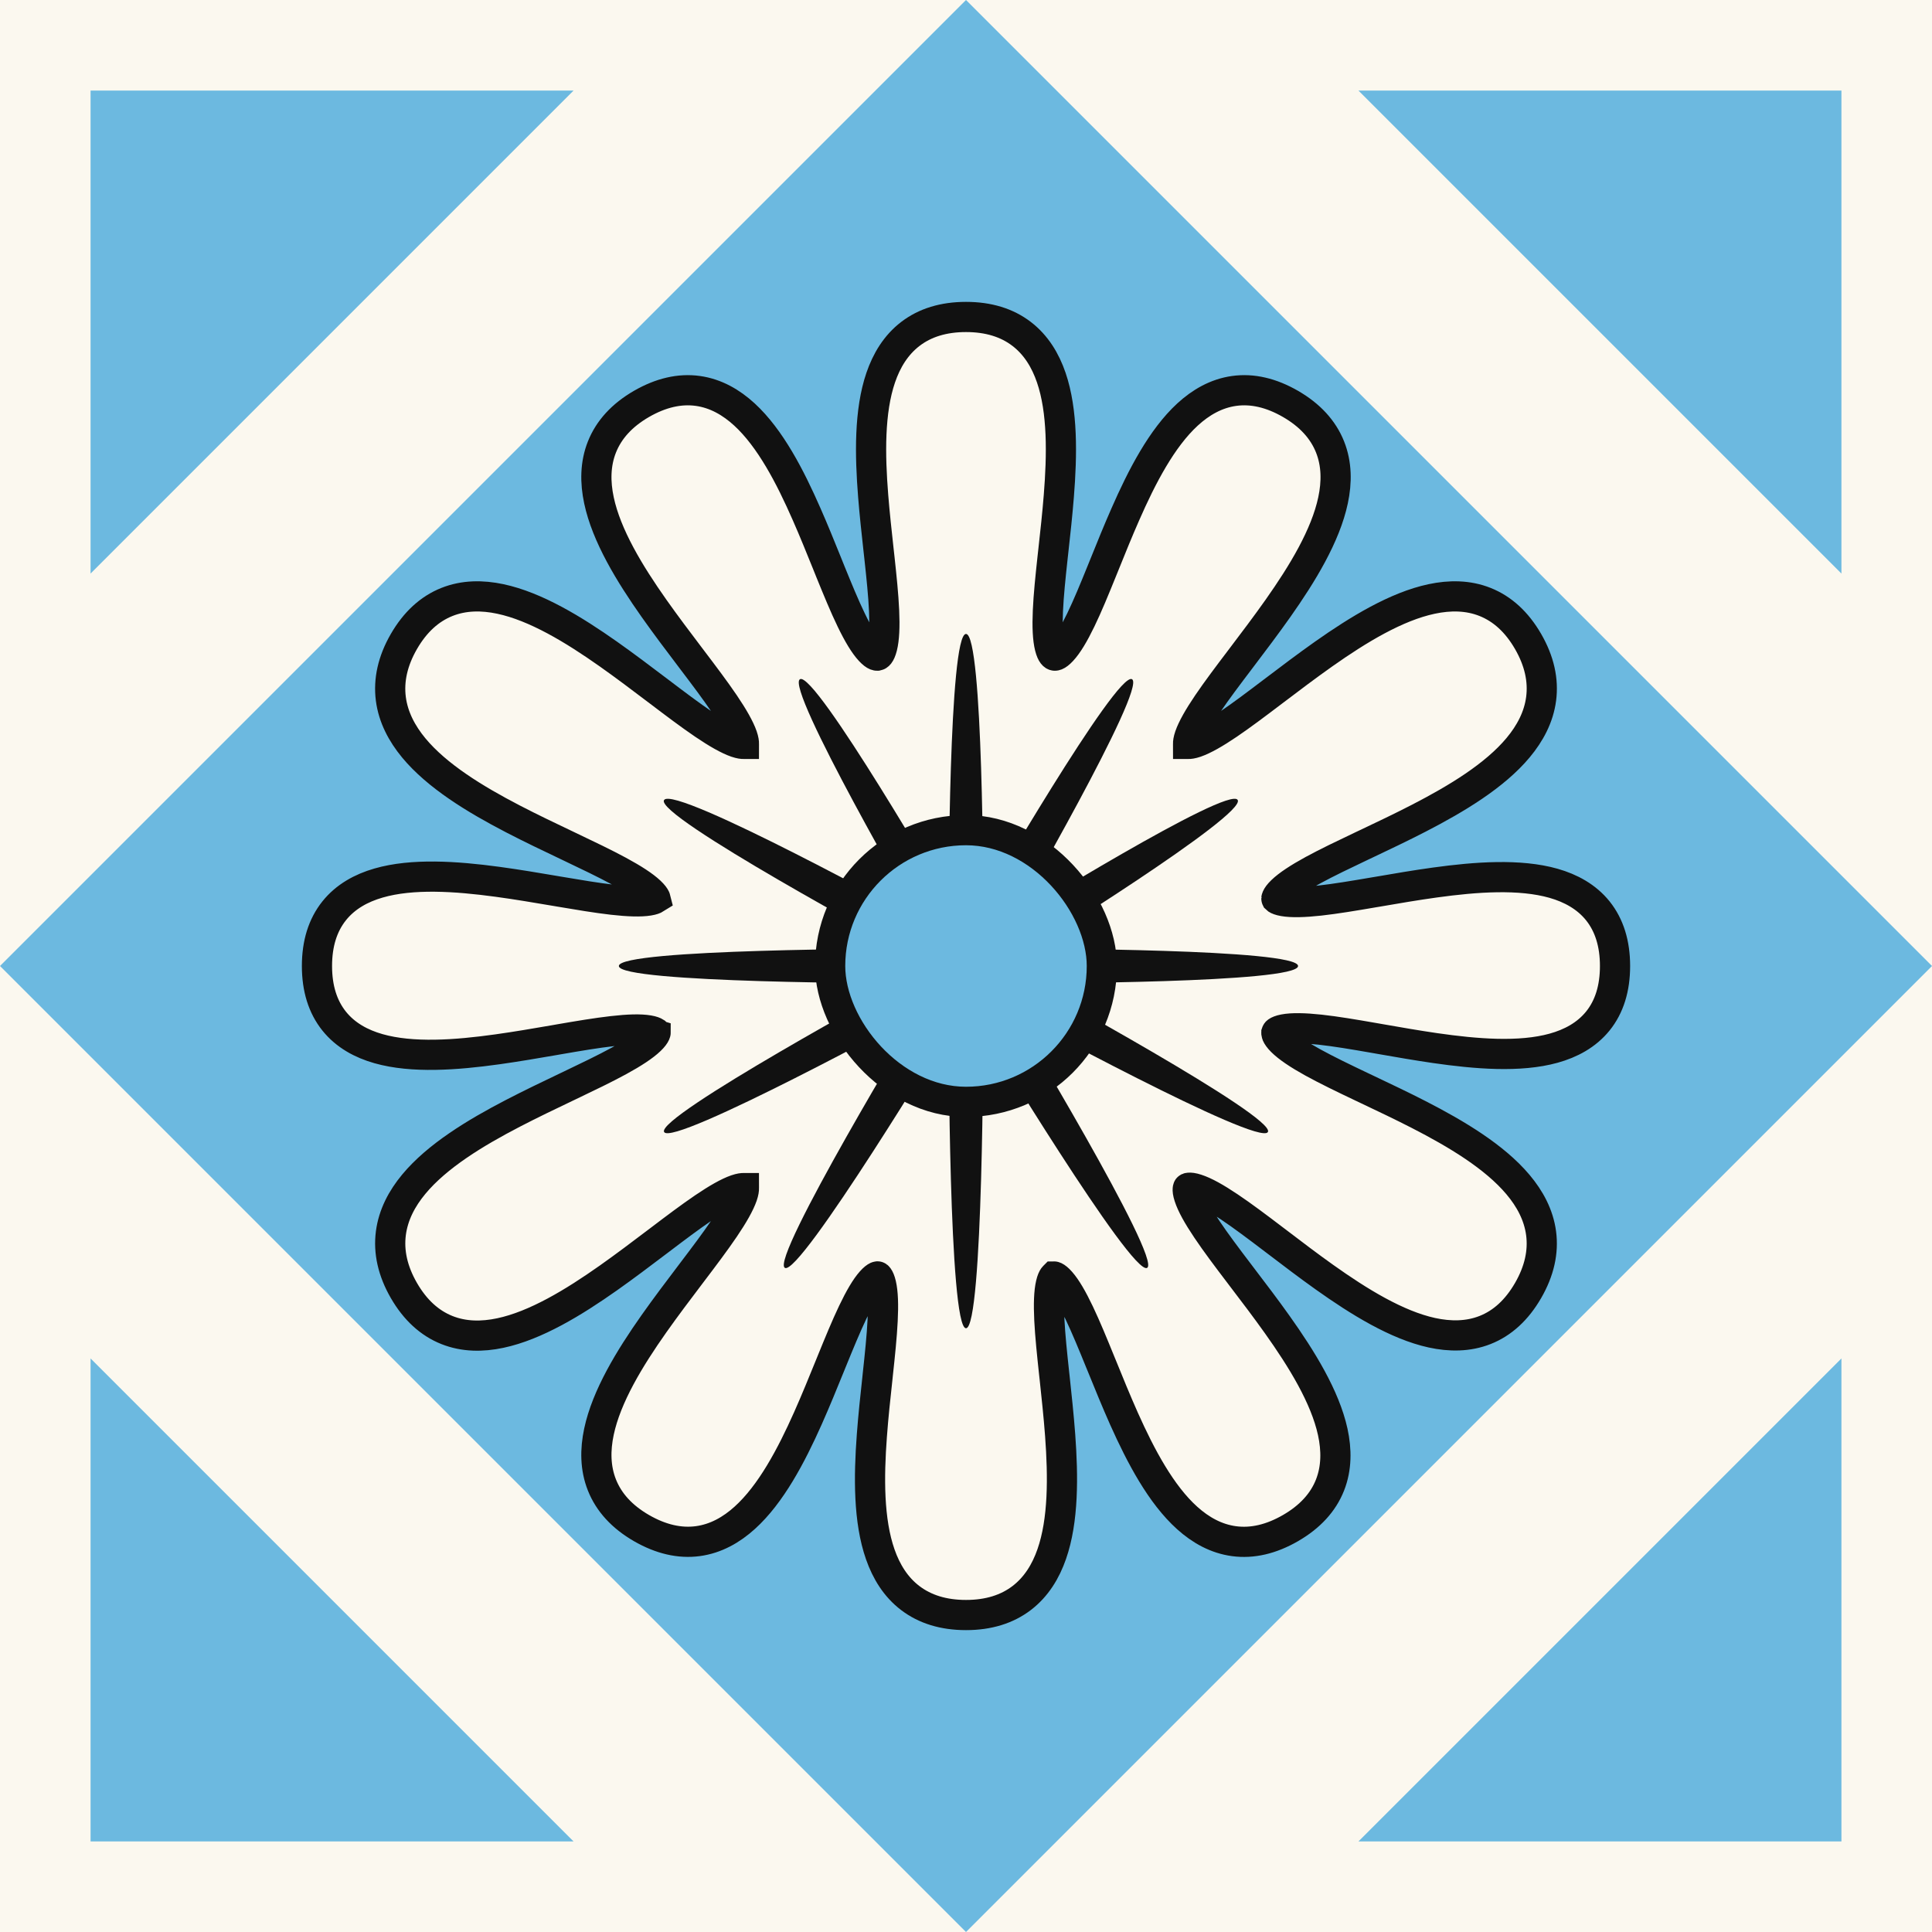 <svg width="64" height="64" viewBox="0 0 64 64" fill="none" xmlns="http://www.w3.org/2000/svg">
<rect x="0" y="0" width="64" height="64" fill="#808080" stroke="none"/>
<g clip-path="url(#clip0_400_3037)">
<rect width="64" height="64" fill="#FBF8EF"/>
<rect width="45.255" height="45.255" transform="translate(0 32) rotate(-45)" fill="#6CB9E0"/>
<path d="M34.929 21.717C34.929 21.717 34.929 21.717 34.929 21.717C34.92 21.715 34.843 21.698 34.776 21.435C34.708 21.164 34.689 20.763 34.713 20.235C34.736 19.715 34.798 19.116 34.869 18.463C34.879 18.38 34.888 18.296 34.897 18.21C34.961 17.637 35.027 17.031 35.075 16.429C35.184 15.063 35.206 13.623 34.825 12.509C34.631 11.941 34.323 11.429 33.842 11.061C33.358 10.69 32.743 10.5 32 10.5C31.257 10.5 30.642 10.69 30.158 11.061C29.677 11.429 29.369 11.941 29.175 12.509C28.794 13.623 28.816 15.063 28.925 16.429C28.973 17.031 29.04 17.637 29.103 18.211C29.112 18.296 29.121 18.38 29.131 18.463C29.202 19.116 29.264 19.715 29.287 20.235C29.311 20.763 29.292 21.164 29.224 21.435C29.157 21.698 29.08 21.715 29.071 21.717C29.071 21.717 29.071 21.717 29.071 21.717C29.07 21.717 29.004 21.753 28.819 21.554C28.633 21.354 28.428 21.015 28.199 20.541C27.974 20.076 27.746 19.521 27.5 18.916C27.467 18.834 27.434 18.751 27.4 18.667C27.186 18.138 26.961 17.58 26.721 17.035C26.174 15.787 25.515 14.515 24.66 13.73C24.223 13.329 23.711 13.032 23.116 12.95C22.516 12.867 21.892 13.01 21.25 13.38C20.604 13.753 20.169 14.232 19.941 14.804C19.715 15.37 19.714 15.976 19.841 16.573C20.089 17.745 20.855 19.003 21.665 20.152C22.057 20.707 22.47 21.253 22.858 21.765C22.876 21.789 22.895 21.814 22.913 21.838C23.32 22.374 23.692 22.868 23.992 23.31C24.296 23.759 24.5 24.119 24.593 24.387C24.638 24.52 24.645 24.599 24.643 24.638C24.643 24.64 24.642 24.641 24.642 24.642C24.641 24.642 24.64 24.643 24.638 24.643C24.599 24.645 24.52 24.638 24.387 24.593C24.119 24.5 23.759 24.296 23.31 23.992C22.868 23.692 22.374 23.32 21.838 22.913C21.814 22.895 21.789 22.876 21.765 22.858C21.253 22.47 20.707 22.057 20.152 21.665C19.003 20.855 17.745 20.089 16.573 19.841C15.976 19.714 15.37 19.715 14.804 19.941C14.232 20.169 13.753 20.604 13.38 21.25C13.007 21.896 12.868 22.532 12.947 23.149C13.026 23.759 13.313 24.3 13.706 24.775C14.48 25.71 15.739 26.477 16.987 27.125C17.594 27.44 18.216 27.736 18.798 28.013L18.867 28.046C19.474 28.335 20.03 28.601 20.5 28.855C20.977 29.113 21.326 29.339 21.537 29.538C21.641 29.636 21.688 29.706 21.707 29.748C21.711 29.755 21.713 29.761 21.714 29.765C21.687 29.782 21.621 29.812 21.491 29.833C21.221 29.877 20.82 29.865 20.29 29.805C19.768 29.745 19.168 29.645 18.514 29.534C18.475 29.527 18.436 29.521 18.397 29.514C17.782 29.41 17.127 29.298 16.474 29.21C15.106 29.025 13.659 28.927 12.539 29.252C11.966 29.417 11.445 29.703 11.07 30.172C10.691 30.646 10.5 31.257 10.5 32C10.5 32.742 10.691 33.353 11.07 33.826C11.446 34.294 11.967 34.577 12.539 34.739C13.659 35.057 15.105 34.952 16.472 34.761C17.109 34.672 17.748 34.562 18.351 34.458C18.404 34.449 18.457 34.439 18.51 34.43C19.163 34.317 19.764 34.216 20.285 34.157C20.814 34.096 21.215 34.085 21.484 34.131C21.616 34.153 21.682 34.184 21.71 34.202C21.713 34.205 21.716 34.207 21.718 34.208C21.718 34.208 21.718 34.209 21.717 34.209C21.717 34.211 21.716 34.221 21.707 34.241C21.688 34.284 21.64 34.356 21.537 34.455C21.328 34.656 20.98 34.884 20.504 35.144C20.035 35.4 19.478 35.667 18.872 35.957C18.836 35.974 18.801 35.991 18.765 36.008C18.194 36.281 17.586 36.571 16.991 36.88C15.743 37.528 14.483 38.293 13.708 39.227C13.314 39.701 13.027 40.242 12.948 40.852C12.868 41.468 13.007 42.103 13.38 42.75C13.753 43.396 14.232 43.831 14.804 44.059C15.37 44.285 15.976 44.286 16.573 44.159C17.745 43.911 19.003 43.145 20.152 42.335C20.707 41.943 21.253 41.53 21.765 41.142L21.838 41.087C22.374 40.68 22.868 40.308 23.31 40.008C23.759 39.704 24.119 39.5 24.387 39.407C24.52 39.362 24.599 39.355 24.638 39.357C24.64 39.357 24.641 39.358 24.642 39.358C24.642 39.359 24.643 39.36 24.643 39.362C24.645 39.401 24.638 39.48 24.593 39.613C24.5 39.881 24.296 40.241 23.992 40.69C23.692 41.132 23.32 41.626 22.913 42.162L22.858 42.235C22.47 42.747 22.057 43.293 21.665 43.848C20.855 44.997 20.089 46.255 19.841 47.427C19.714 48.024 19.715 48.63 19.941 49.196C20.169 49.768 20.604 50.247 21.25 50.62C21.892 50.99 22.518 51.133 23.119 51.052C23.716 50.971 24.232 50.677 24.673 50.277C25.538 49.495 26.209 48.226 26.764 46.98C27.022 46.4 27.263 45.807 27.49 45.249C27.511 45.199 27.531 45.149 27.551 45.099C27.798 44.493 28.026 43.937 28.249 43.47C28.476 42.994 28.678 42.651 28.859 42.448C28.948 42.348 29.011 42.305 29.046 42.289C29.069 42.279 29.07 42.283 29.071 42.283C29.071 42.283 29.078 42.281 29.096 42.307C29.121 42.341 29.157 42.413 29.188 42.546C29.251 42.818 29.265 43.22 29.238 43.749C29.212 44.27 29.15 44.87 29.079 45.524C29.074 45.573 29.069 45.622 29.064 45.671C28.998 46.277 28.928 46.921 28.881 47.562C28.779 48.931 28.769 50.374 29.16 51.49C29.359 52.059 29.671 52.571 30.154 52.938C30.641 53.309 31.257 53.5 32 53.5C32.744 53.5 33.36 53.308 33.847 52.935C34.329 52.566 34.642 52.052 34.84 51.482C35.231 50.362 35.22 48.914 35.119 47.542C35.071 46.898 35.001 46.251 34.936 45.643C34.931 45.595 34.925 45.547 34.92 45.5C34.85 44.846 34.787 44.246 34.761 43.726C34.735 43.198 34.749 42.799 34.812 42.532C34.842 42.401 34.878 42.333 34.9 42.303C34.905 42.296 34.909 42.292 34.912 42.289L34.914 42.287L34.915 42.287C34.915 42.287 34.916 42.286 34.917 42.286C34.921 42.285 34.921 42.286 34.921 42.286C34.922 42.286 34.93 42.287 34.947 42.295C34.984 42.313 35.049 42.358 35.139 42.461C35.322 42.669 35.524 43.015 35.751 43.492C35.974 43.961 36.203 44.517 36.449 45.123C36.467 45.167 36.485 45.212 36.504 45.256C36.732 45.819 36.976 46.417 37.236 47.001C37.792 48.244 38.462 49.508 39.328 50.286C39.77 50.683 40.285 50.975 40.882 51.054C41.483 51.134 42.108 50.99 42.75 50.62C43.395 50.247 43.831 49.77 44.057 49.198C44.281 48.632 44.278 48.028 44.149 47.434C43.894 46.268 43.12 45.016 42.307 43.873C41.933 43.347 41.539 42.829 41.167 42.341C41.13 42.291 41.092 42.242 41.055 42.193C40.648 41.658 40.276 41.164 39.979 40.721C39.677 40.272 39.477 39.912 39.39 39.641C39.346 39.508 39.341 39.427 39.345 39.385C39.347 39.355 39.353 39.354 39.354 39.354C39.354 39.353 39.355 39.347 39.385 39.345C39.427 39.341 39.508 39.346 39.641 39.39C39.912 39.477 40.272 39.677 40.721 39.979C41.164 40.276 41.658 40.648 42.193 41.055C42.242 41.092 42.291 41.13 42.341 41.167C42.829 41.539 43.347 41.933 43.873 42.307C45.016 43.12 46.268 43.894 47.434 44.149C48.028 44.278 48.632 44.281 49.198 44.057C49.77 43.831 50.247 43.395 50.62 42.75C50.993 42.104 51.132 41.469 51.051 40.855C50.971 40.247 50.681 39.71 50.285 39.24C49.508 38.316 48.244 37.561 46.995 36.92C46.434 36.632 45.859 36.36 45.316 36.102C45.249 36.07 45.181 36.038 45.114 36.006C44.508 35.718 43.953 35.45 43.486 35.193C43.012 34.931 42.667 34.699 42.461 34.494C42.36 34.393 42.313 34.318 42.293 34.271C42.277 34.232 42.28 34.216 42.283 34.206L42.283 34.205C42.286 34.196 42.287 34.19 42.307 34.176C42.337 34.155 42.404 34.122 42.535 34.097C42.802 34.046 43.201 34.052 43.73 34.109C44.25 34.166 44.85 34.267 45.502 34.381C45.589 34.396 45.677 34.411 45.765 34.427C46.336 34.527 46.938 34.632 47.537 34.719C48.901 34.916 50.343 35.033 51.461 34.724C52.033 34.566 52.554 34.288 52.931 33.822C53.31 33.352 53.5 32.742 53.5 32C53.5 31.258 53.309 30.647 52.931 30.174C52.555 29.706 52.034 29.423 51.462 29.26C50.342 28.942 48.898 29.046 47.531 29.235C46.902 29.322 46.269 29.43 45.673 29.533C45.613 29.543 45.553 29.553 45.493 29.563C44.84 29.675 44.24 29.775 43.719 29.833C43.19 29.891 42.789 29.9 42.521 29.853C42.389 29.83 42.322 29.799 42.294 29.78C42.288 29.776 42.285 29.773 42.283 29.771C42.283 29.771 42.283 29.771 42.283 29.771C42.282 29.769 42.282 29.768 42.282 29.767C42.282 29.765 42.282 29.765 42.282 29.763C42.282 29.76 42.284 29.75 42.293 29.73C42.312 29.686 42.359 29.614 42.462 29.515C42.671 29.313 43.018 29.086 43.493 28.826C43.962 28.571 44.519 28.305 45.125 28.017C45.167 27.997 45.209 27.977 45.252 27.957C45.817 27.689 46.418 27.404 47.005 27.101C48.253 26.457 49.515 25.697 50.29 24.767C50.684 24.295 50.973 23.756 51.052 23.147C51.132 22.531 50.993 21.896 50.62 21.25C50.247 20.604 49.768 20.169 49.196 19.941C48.63 19.715 48.024 19.714 47.427 19.841C46.255 20.089 44.997 20.855 43.848 21.665C43.293 22.057 42.747 22.47 42.235 22.858L42.162 22.913C41.626 23.32 41.132 23.692 40.69 23.992C40.241 24.296 39.881 24.5 39.613 24.593C39.48 24.638 39.401 24.645 39.362 24.643C39.36 24.643 39.359 24.642 39.358 24.642C39.358 24.641 39.357 24.64 39.357 24.638C39.355 24.599 39.362 24.52 39.407 24.387C39.5 24.119 39.704 23.759 40.008 23.31C40.308 22.868 40.68 22.374 41.087 21.838L41.142 21.765C41.53 21.253 41.943 20.707 42.335 20.152C43.145 19.003 43.911 17.745 44.159 16.573C44.286 15.976 44.285 15.37 44.059 14.804C43.831 14.232 43.396 13.753 42.75 13.38C42.108 13.01 41.484 12.867 40.884 12.95C40.289 13.032 39.777 13.329 39.34 13.73C38.485 14.515 37.826 15.787 37.279 17.035C37.039 17.58 36.813 18.138 36.6 18.667C36.566 18.751 36.533 18.834 36.499 18.916C36.254 19.521 36.026 20.076 35.801 20.541C35.572 21.015 35.367 21.354 35.181 21.554C34.998 21.751 34.931 21.718 34.929 21.717L34.929 21.717Z" fill="#FBF8EF" stroke="#111111"/>
<path d="M32 21C32.572 21 32.571 29.865 32.571 29.865C32.571 29.865 37.001 22.211 37.5 22.5C37.999 22.789 33.562 30.437 33.562 30.437C33.562 30.437 40.712 26 41 26.5C41.288 27 34.134 31.428 34.134 31.428C34.134 31.428 43 31.428 43 32C43 32.572 34.134 32.572 34.134 32.572C34.134 32.572 42.289 37 42 37.5C41.711 38 33.562 33.562 33.562 33.562C33.562 33.562 38.501 41.711 38 42C37.499 42.289 32.571 34.135 32.571 34.135C32.571 34.135 32.571 44 32 44C31.429 44 31.427 34.135 31.427 34.135C31.427 34.135 26.5 42.289 26 42C25.5 41.711 30.437 33.562 30.437 33.562C30.437 33.562 22.288 38 22 37.5C21.712 37 29.865 32.572 29.865 32.572C29.865 32.572 20.5 32.572 20.5 32C20.5 31.428 29.865 31.428 29.865 31.428C29.865 31.428 21.638 27 22 26.5C22.362 26 30.437 30.437 30.437 30.437C30.437 30.437 25.999 22.789 26.5 22.5C27.001 22.211 31.427 29.865 31.427 29.865C31.427 29.865 31.428 21 32 21Z" fill="#111111"/>
<rect x="27.5" y="27.5" width="9" height="9" rx="4.5" fill="#6CB9E0" stroke="#111111"/>
<path d="M61 45V61H45L61 45Z" fill="#6CB9E0"/>
<path d="M45 3H61V19L45 3Z" fill="#6CB9E0"/>
<path d="M19 3H3V19L19 3Z" fill="#6CB9E0"/>
<path d="M19 61H3V45L19 61Z" fill="#6CB9E0"/>
</g>
<defs>
<clipPath id="clip0_400_3037">
<rect width="64" height="64" fill="white"/>
</clipPath>
</defs>
</svg>
